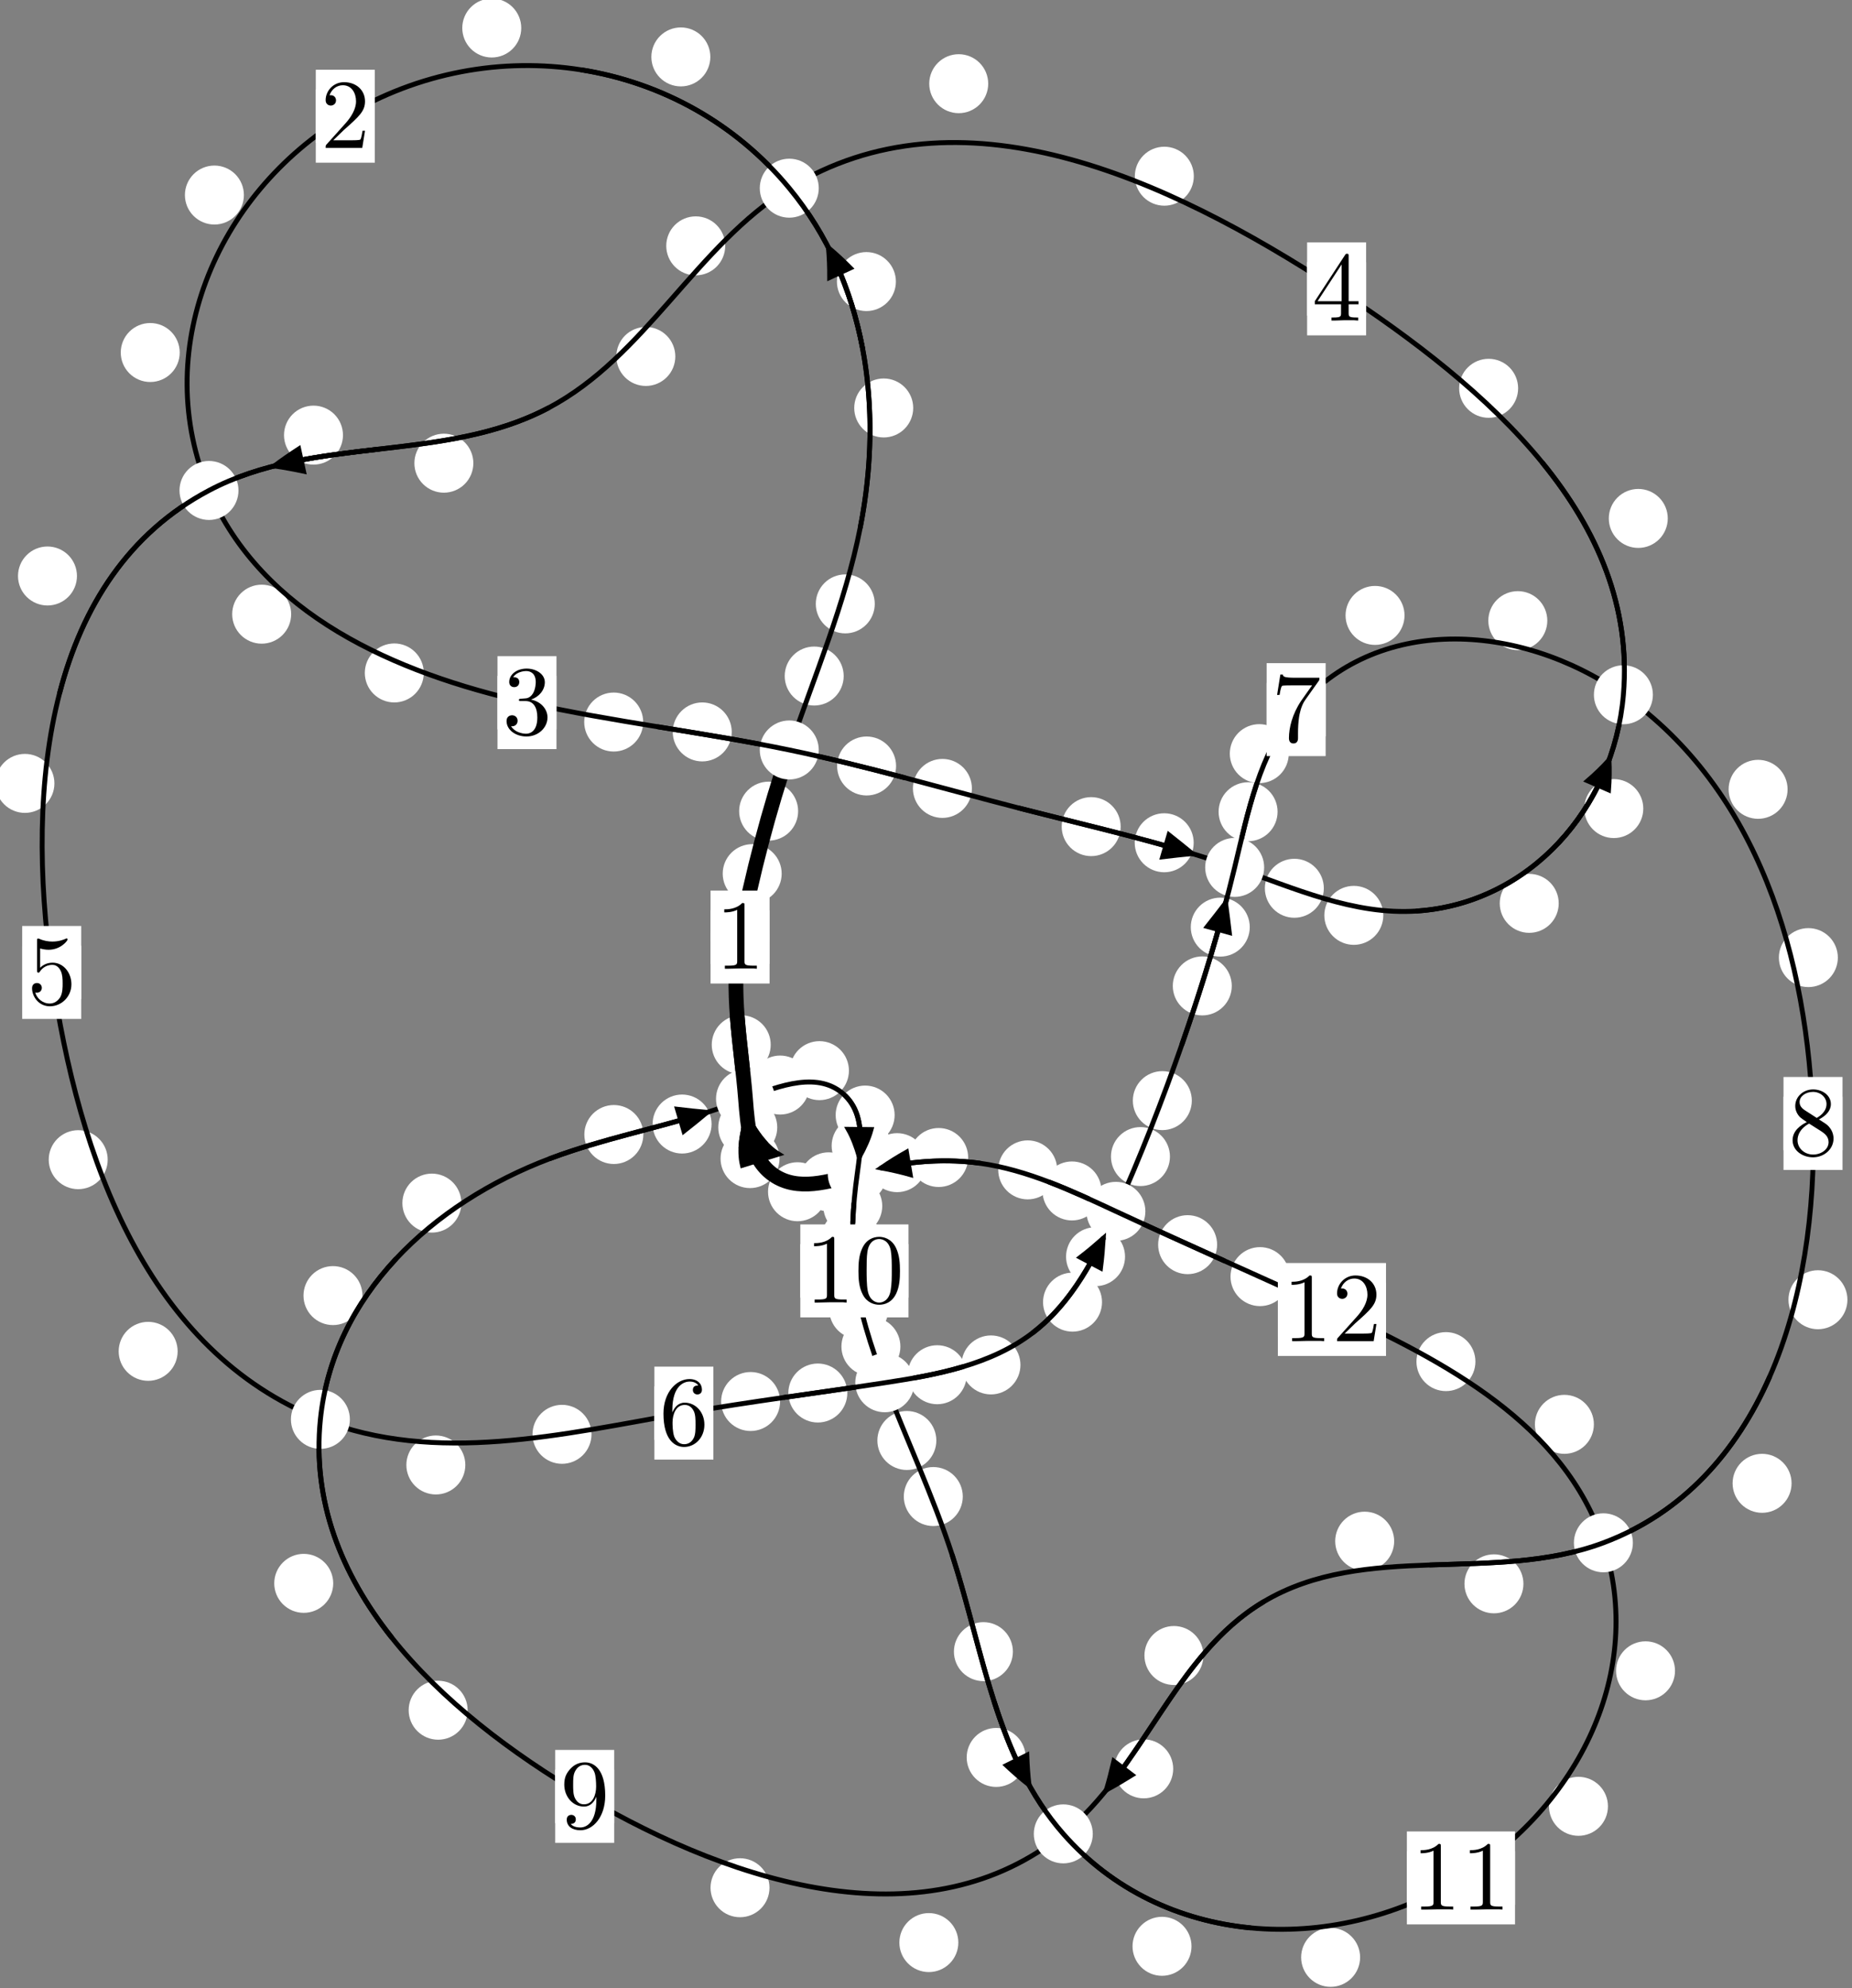 <?xml version="1.0"?>
<!-- Created by MetaPost 1.999 on 2021.07.06:0006 -->
<svg version="1.1" xmlns="http://www.w3.org/2000/svg" xmlns:xlink="http://www.w3.org/1999/xlink" width="187.719" height="201.493" viewBox="0 0 187.719 201.493">
<rect x="0" y="0" width="187.719" height="201.493" fill="#808080" stroke="none"/>
<!-- Original BoundingBox: -80.462585 -125.342590 107.256439 76.150497 -->
  <defs>
    <g transform="scale(0.01,0.01)" id="GLYPHcmr10_48">
      <path style="fill-rule: evenodd;" d="M460 -320C460 -400,455 -480,420 -554C374 -650,292 -666,250 -666C190 -666,117 -640,76 -547C44 -478,39 -400,39 -320C39 -245,43 -155,84 -79C127 2,200 22,249 22C303 22,379 1,423 -94C455 -163,460 -241,460 -320M249 -0C210 -0,151 -25,133 -121C122 -181,122 -273,122 -332C122 -396,122 -462,130 -516C149 -635,224 -644,249 -644C282 -644,348 -626,367 -527C377 -471,377 -395,377 -332C377 -257,377 -189,366 -125C351 -30,294 -0,249 -0"></path>
    </g>
    <g transform="scale(0.01,0.01)" id="GLYPHcmr10_49">
      <path style="fill-rule: evenodd;" d="M294 -640C294 -664,294 -666,271 -666C209 -602,121 -602,89 -602L89 -571C109 -571,168 -571,220 -597L220 -79C220 -43,217 -31,127 -31L95 -31L95 -0L257 -0L130 -3L217 -3L257 -3L297 -3L384 -3L419 -0L419 -31L387 -31C297 -31,294 -42,294 -79"></path>
    </g>
    <g transform="scale(0.01,0.01)" id="GLYPHcmr10_50">
      <path style="fill-rule: evenodd;" d="M127 -77L233 -180C389 -318,449 -372,449 -472C449 -586,359 -666,237 -666C124 -666,50 -574,50 -485C50 -429,100 -429,103 -429C120 -429,155 -441,155 -482C155 -508,137 -534,102 -534C94 -534,92 -534,89 -533C112 -598,166 -635,224 -635C315 -635,358 -554,358 -472C358 -392,308 -313,253 -251L61 -37C50 -26,50 -24,50 -0L421 -0L449 -174L424 -174C419 -144,412 -100,402 -85C395 -77,329 -77,307 -77"></path>
    </g>
    <g transform="scale(0.01,0.01)" id="GLYPHcmr10_51">
      <path style="fill-rule: evenodd;" d="M290 -352C372 -379,430 -449,430 -528C430 -610,342 -666,246 -666C145 -666,69 -606,69 -530C69 -497,91 -478,120 -478C151 -478,171 -500,171 -529C171 -579,124 -579,109 -579C140 -628,206 -641,242 -641C283 -641,338 -619,338 -529C338 -517,336 -459,310 -415C280 -367,246 -364,221 -363C213 -362,189 -360,182 -360C174 -359,167 -358,167 -348C167 -337,174 -337,191 -337L235 -337C317 -337,354 -269,354 -171C354 -35,285 -6,241 -6C198 -6,123 -23,88 -82C123 -77,154 -99,154 -137C154 -173,127 -193,98 -193C74 -193,42 -179,42 -135C42 -44,135 22,244 22C366 22,457 -69,457 -171C457 -253,394 -331,290 -352"></path>
    </g>
    <g transform="scale(0.01,0.01)" id="GLYPHcmr10_52">
      <path style="fill-rule: evenodd;" d="M294 -165L294 -78C294 -42,292 -31,218 -31L197 -31L197 -0L332 -0L238 -3L290 -3L332 -3L374 -3L427 -3L468 -0L468 -31L447 -31C373 -31,371 -42,371 -78L371 -165L471 -165L471 -196L371 -196L371 -651C371 -671,371 -677,355 -677C346 -677,343 -677,335 -665L28 -196L28 -165M300 -196L56 -196L300 -569"></path>
    </g>
    <g transform="scale(0.01,0.01)" id="GLYPHcmr10_53">
      <path style="fill-rule: evenodd;" d="M449 -201C449 -320,367 -420,259 -420C211 -420,168 -404,132 -369L132 -564C152 -558,185 -551,217 -551C340 -551,410 -642,410 -655C410 -661,407 -666,400 -666C399 -666,397 -666,392 -663C372 -654,323 -634,256 -634C216 -634,170 -641,123 -662C115 -665,113 -665,111 -665C101 -665,101 -657,101 -641L101 -345C101 -327,101 -319,115 -319C122 -319,124 -322,128 -328C139 -344,176 -398,257 -398C309 -398,334 -352,342 -334C358 -297,360 -258,360 -208C360 -173,360 -113,336 -71C312 -32,275 -6,229 -6C156 -6,99 -59,82 -118C85 -117,88 -116,99 -116C132 -116,149 -141,149 -165C149 -189,132 -214,99 -214C85 -214,50 -207,50 -161C50 -75,119 22,231 22C347 22,449 -74,449 -201"></path>
    </g>
    <g transform="scale(0.01,0.01)" id="GLYPHcmr10_54">
      <path style="fill-rule: evenodd;" d="M132 -328L132 -352C132 -605,256 -641,307 -641C331 -641,373 -635,395 -601C380 -601,340 -601,340 -556C340 -525,364 -510,386 -510C402 -510,432 -519,432 -558C432 -618,388 -666,305 -666C177 -666,42 -537,42 -316C42 -49,158 22,251 22C362 22,457 -72,457 -204C457 -331,368 -427,257 -427C189 -427,152 -376,132 -328M251 -6C188 -6,158 -66,152 -81C134 -128,134 -208,134 -226C134 -304,166 -404,256 -404C272 -404,318 -404,349 -342C367 -305,367 -254,367 -205C367 -157,367 -107,350 -71C320 -11,274 -6,251 -6"></path>
    </g>
    <g transform="scale(0.01,0.01)" id="GLYPHcmr10_55">
      <path style="fill-rule: evenodd;" d="M476 -609C485 -621,485 -623,485 -644L242 -644C120 -644,118 -657,114 -676L89 -676L56 -470L81 -470C84 -486,93 -549,106 -561C113 -567,191 -567,204 -567L411 -567C400 -551,321 -442,299 -409C209 -274,176 -135,176 -33C176 -23,176 22,222 22C268 22,268 -23,268 -33L268 -84C268 -139,271 -194,279 -248C283 -271,297 -357,341 -419"></path>
    </g>
    <g transform="scale(0.01,0.01)" id="GLYPHcmr10_56">
      <path style="fill-rule: evenodd;" d="M163 -457C117 -487,113 -521,113 -538C113 -599,178 -641,249 -641C322 -641,386 -589,386 -517C386 -460,347 -412,287 -377M309 -362C381 -399,430 -451,430 -517C430 -609,341 -666,250 -666C150 -666,69 -592,69 -499C69 -481,71 -436,113 -389C124 -377,161 -352,186 -335C128 -306,42 -250,42 -151C42 -45,144 22,249 22C362 22,457 -61,457 -168C457 -204,446 -249,408 -291C389 -312,373 -322,309 -362M209 -320L332 -242C360 -223,407 -193,407 -132C407 -58,332 -6,250 -6C164 -6,92 -68,92 -151C92 -209,124 -273,209 -320"></path>
    </g>
    <g transform="scale(0.01,0.01)" id="GLYPHcmr10_57">
      <path style="fill-rule: evenodd;" d="M367 -318L367 -286C367 -52,263 -6,205 -6C188 -6,134 -8,107 -42C151 -42,159 -71,159 -88C159 -119,135 -134,113 -134C97 -134,67 -125,67 -86C67 -19,121 22,206 22C335 22,457 -114,457 -329C457 -598,342 -666,253 -666C198 -666,149 -648,106 -603C65 -558,42 -516,42 -441C42 -316,130 -218,242 -218C303 -218,344 -260,367 -318M243 -241C227 -241,181 -241,150 -304C132 -341,132 -391,132 -440C132 -494,132 -541,153 -578C180 -628,218 -641,253 -641C299 -641,332 -607,349 -562C361 -530,365 -467,365 -421C365 -338,331 -241,243 -241"></path>
    </g>
  </defs>
  <path d="M79.231 88.534C79.231 87.741,78.916 86.981,78.356 86.42C77.795 85.86,77.035 85.545,76.243 85.545C75.45 85.545,74.69 85.86,74.129 86.42C73.569 86.981,73.254 87.741,73.254 88.534C73.254 89.326,73.569 90.087,74.129 90.647C74.69 91.207,75.45 91.522,76.243 91.522C77.035 91.522,77.795 91.207,78.356 90.647C78.916 90.087,79.231 89.326,79.231 88.534Z" style="fill: rgb(100%,100%,100%);stroke: none;"></path>
  <path d="M78.001 94.959C78.001 94.167,77.686 93.407,77.126 92.846C76.565 92.286,75.805 91.971,75.012 91.971C74.22 91.971,73.46 92.286,72.899 92.846C72.339 93.407,72.024 94.167,72.024 94.959C72.024 95.752,72.339 96.512,72.899 97.073C73.46 97.633,74.22 97.948,75.012 97.948C75.805 97.948,76.565 97.633,77.126 97.073C77.686 96.512,78.001 95.752,78.001 94.959Z" style="fill: rgb(100%,100%,100%);stroke: none;"></path>
  <path d="M85.516 68.508C85.516 67.716,85.201 66.956,84.64 66.395C84.08 65.835,83.32 65.52,82.527 65.52C81.734 65.52,80.974 65.835,80.414 66.395C79.853 66.956,79.538 67.716,79.538 68.508C79.538 69.301,79.853 70.061,80.414 70.622C80.974 71.182,81.734 71.497,82.527 71.497C83.32 71.497,84.08 71.182,84.64 70.622C85.201 70.061,85.516 69.301,85.516 68.508Z" style="fill: rgb(100%,100%,100%);stroke: none;"></path>
  <path d="M80.898 82.199C80.898 81.407,80.583 80.646,80.022 80.086C79.462 79.525,78.702 79.211,77.909 79.211C77.116 79.211,76.356 79.525,75.796 80.086C75.235 80.646,74.92 81.407,74.92 82.199C74.92 82.992,75.235 83.752,75.796 84.313C76.356 84.873,77.116 85.188,77.909 85.188C78.702 85.188,79.462 84.873,80.022 84.313C80.583 83.752,80.898 82.992,80.898 82.199Z" style="fill: rgb(100%,100%,100%);stroke: none;"></path>
  <path d="M92.563 41.342C92.563 40.55,92.248 39.79,91.687 39.229C91.127 38.669,90.367 38.354,89.574 38.354C88.781 38.354,88.021 38.669,87.461 39.229C86.9 39.79,86.585 40.55,86.585 41.342C86.585 42.135,86.9 42.895,87.461 43.456C88.021 44.016,88.781 44.331,89.574 44.331C90.367 44.331,91.127 44.016,91.687 43.456C92.248 42.895,92.563 42.135,92.563 41.342Z" style="fill: rgb(100%,100%,100%);stroke: none;"></path>
  <path d="M88.666 61.197C88.666 60.405,88.351 59.645,87.791 59.084C87.23 58.524,86.47 58.209,85.677 58.209C84.885 58.209,84.124 58.524,83.564 59.084C83.003 59.645,82.689 60.405,82.689 61.197C82.689 61.99,83.003 62.75,83.564 63.311C84.124 63.871,84.885 64.186,85.677 64.186C86.47 64.186,87.23 63.871,87.791 63.311C88.351 62.75,88.666 61.99,88.666 61.197Z" style="fill: rgb(100%,100%,100%);stroke: none;"></path>
  <path d="M72 5.768C72 4.975,71.685 4.215,71.124 3.654C70.564 3.094,69.804 2.779,69.011 2.779C68.218 2.779,67.458 3.094,66.898 3.654C66.337 4.215,66.022 4.975,66.022 5.768C66.022 6.56,66.337 7.321,66.898 7.881C67.458 8.441,68.218 8.756,69.011 8.756C69.804 8.756,70.564 8.441,71.124 7.881C71.685 7.321,72 6.56,72 5.768Z" style="fill: rgb(100%,100%,100%);stroke: none;"></path>
  <path d="M90.808 28.535C90.808 27.742,90.493 26.982,89.933 26.422C89.372 25.861,88.612 25.546,87.819 25.546C87.027 25.546,86.266 25.861,85.706 26.422C85.145 26.982,84.83 27.742,84.83 28.535C84.83 29.328,85.145 30.088,85.706 30.648C86.266 31.209,87.027 31.524,87.819 31.524C88.612 31.524,89.372 31.209,89.933 30.648C90.493 30.088,90.808 29.328,90.808 28.535Z" style="fill: rgb(100%,100%,100%);stroke: none;"></path>
  <path d="M24.721 19.766C24.721 18.973,24.406 18.213,23.845 17.652C23.285 17.092,22.525 16.777,21.732 16.777C20.939 16.777,20.179 17.092,19.619 17.652C19.058 18.213,18.743 18.973,18.743 19.766C18.743 20.558,19.058 21.318,19.619 21.879C20.179 22.439,20.939 22.754,21.732 22.754C22.525 22.754,23.285 22.439,23.845 21.879C24.406 21.318,24.721 20.558,24.721 19.766Z" style="fill: rgb(100%,100%,100%);stroke: none;"></path>
  <path d="M52.834 2.838C52.834 2.046,52.519 1.285,51.958 0.725C51.398 0.164,50.638 -0.15,49.845 -0.15C49.052 -0.15,48.292 0.164,47.732 0.725C47.171 1.285,46.856 2.046,46.856 2.838C46.856 3.631,47.171 4.391,47.732 4.952C48.292 5.512,49.052 5.827,49.845 5.827C50.638 5.827,51.398 5.512,51.958 4.952C52.519 4.391,52.834 3.631,52.834 2.838Z" style="fill: rgb(100%,100%,100%);stroke: none;"></path>
  <path d="M29.512 62.24C29.512 61.447,29.197 60.687,28.636 60.127C28.076 59.566,27.316 59.251,26.523 59.251C25.73 59.251,24.97 59.566,24.41 60.127C23.849 60.687,23.534 61.447,23.534 62.24C23.534 63.033,23.849 63.793,24.41 64.353C24.97 64.914,25.73 65.229,26.523 65.229C27.316 65.229,28.076 64.914,28.636 64.353C29.197 63.793,29.512 63.033,29.512 62.24Z" style="fill: rgb(100%,100%,100%);stroke: none;"></path>
  <path d="M18.217 35.724C18.217 34.931,17.902 34.171,17.342 33.61C16.782 33.05,16.021 32.735,15.229 32.735C14.436 32.735,13.676 33.05,13.115 33.61C12.555 34.171,12.24 34.931,12.24 35.724C12.24 36.516,12.555 37.277,13.115 37.837C13.676 38.398,14.436 38.712,15.229 38.712C16.021 38.712,16.782 38.398,17.342 37.837C17.902 37.277,18.217 36.516,18.217 35.724Z" style="fill: rgb(100%,100%,100%);stroke: none;"></path>
  <path d="M65.194 73.171C65.194 72.378,64.879 71.618,64.318 71.057C63.758 70.497,62.998 70.182,62.205 70.182C61.412 70.182,60.652 70.497,60.092 71.057C59.531 71.618,59.216 72.378,59.216 73.171C59.216 73.963,59.531 74.724,60.092 75.284C60.652 75.845,61.412 76.16,62.205 76.16C62.998 76.16,63.758 75.845,64.318 75.284C64.879 74.724,65.194 73.963,65.194 73.171Z" style="fill: rgb(100%,100%,100%);stroke: none;"></path>
  <path d="M42.954 68.195C42.954 67.403,42.639 66.642,42.079 66.082C41.518 65.521,40.758 65.206,39.965 65.206C39.173 65.206,38.413 65.521,37.852 66.082C37.292 66.642,36.977 67.403,36.977 68.195C36.977 68.988,37.292 69.748,37.852 70.309C38.413 70.869,39.173 71.184,39.965 71.184C40.758 71.184,41.518 70.869,42.079 70.309C42.639 69.748,42.954 68.988,42.954 68.195Z" style="fill: rgb(100%,100%,100%);stroke: none;"></path>
  <path d="M90.827 77.625C90.827 76.832,90.512 76.072,89.952 75.511C89.391 74.951,88.631 74.636,87.839 74.636C87.046 74.636,86.286 74.951,85.725 75.511C85.165 76.072,84.85 76.832,84.85 77.625C84.85 78.417,85.165 79.178,85.725 79.738C86.286 80.298,87.046 80.613,87.839 80.613C88.631 80.613,89.391 80.298,89.952 79.738C90.512 79.178,90.827 78.417,90.827 77.625Z" style="fill: rgb(100%,100%,100%);stroke: none;"></path>
  <path d="M74.169 74.172C74.169 73.379,73.854 72.619,73.293 72.059C72.733 71.498,71.973 71.183,71.18 71.183C70.387 71.183,69.627 71.498,69.067 72.059C68.506 72.619,68.191 73.379,68.191 74.172C68.191 74.965,68.506 75.725,69.067 76.285C69.627 76.846,70.387 77.161,71.18 77.161C71.973 77.161,72.733 76.846,73.293 76.285C73.854 75.725,74.169 74.965,74.169 74.172Z" style="fill: rgb(100%,100%,100%);stroke: none;"></path>
  <path d="M113.591 83.768C113.591 82.976,113.276 82.216,112.716 81.655C112.155 81.095,111.395 80.78,110.602 80.78C109.81 80.78,109.049 81.095,108.489 81.655C107.928 82.216,107.614 82.976,107.614 83.768C107.614 84.561,107.928 85.321,108.489 85.882C109.049 86.442,109.81 86.757,110.602 86.757C111.395 86.757,112.155 86.442,112.716 85.882C113.276 85.321,113.591 84.561,113.591 83.768Z" style="fill: rgb(100%,100%,100%);stroke: none;"></path>
  <path d="M98.512 79.896C98.512 79.103,98.197 78.343,97.636 77.782C97.076 77.222,96.316 76.907,95.523 76.907C94.73 76.907,93.97 77.222,93.41 77.782C92.849 78.343,92.534 79.103,92.534 79.896C92.534 80.688,92.849 81.449,93.41 82.009C93.97 82.57,94.73 82.885,95.523 82.885C96.316 82.885,97.076 82.57,97.636 82.009C98.197 81.449,98.512 80.688,98.512 79.896Z" style="fill: rgb(100%,100%,100%);stroke: none;"></path>
  <path d="M134.184 90.015C134.184 89.223,133.869 88.462,133.309 87.902C132.748 87.342,131.988 87.027,131.196 87.027C130.403 87.027,129.643 87.342,129.082 87.902C128.522 88.462,128.207 89.223,128.207 90.015C128.207 90.808,128.522 91.568,129.082 92.129C129.643 92.689,130.403 93.004,131.196 93.004C131.988 93.004,132.748 92.689,133.309 92.129C133.869 91.568,134.184 90.808,134.184 90.015Z" style="fill: rgb(100%,100%,100%);stroke: none;"></path>
  <path d="M120.992 85.404C120.992 84.611,120.677 83.851,120.117 83.291C119.557 82.73,118.796 82.415,118.004 82.415C117.211 82.415,116.451 82.73,115.89 83.291C115.33 83.851,115.015 84.611,115.015 85.404C115.015 86.197,115.33 86.957,115.89 87.517C116.451 88.078,117.211 88.393,118.004 88.393C118.796 88.393,119.557 88.078,120.117 87.517C120.677 86.957,120.992 86.197,120.992 85.404Z" style="fill: rgb(100%,100%,100%);stroke: none;"></path>
  <path d="M157.992 91.544C157.992 90.751,157.677 89.991,157.116 89.43C156.556 88.87,155.796 88.555,155.003 88.555C154.21 88.555,153.45 88.87,152.89 89.43C152.329 89.991,152.014 90.751,152.014 91.544C152.014 92.336,152.329 93.096,152.89 93.657C153.45 94.217,154.21 94.532,155.003 94.532C155.796 94.532,156.556 94.217,157.116 93.657C157.677 93.096,157.992 92.336,157.992 91.544Z" style="fill: rgb(100%,100%,100%);stroke: none;"></path>
  <path d="M140.212 92.76C140.212 91.968,139.897 91.208,139.337 90.647C138.776 90.087,138.016 89.772,137.224 89.772C136.431 89.772,135.671 90.087,135.11 90.647C134.55 91.208,134.235 91.968,134.235 92.76C134.235 93.553,134.55 94.313,135.11 94.874C135.671 95.434,136.431 95.749,137.224 95.749C138.016 95.749,138.776 95.434,139.337 94.874C139.897 94.313,140.212 93.553,140.212 92.76Z" style="fill: rgb(100%,100%,100%);stroke: none;"></path>
  <path d="M169.045 52.537C169.045 51.744,168.73 50.984,168.17 50.424C167.609 49.863,166.849 49.548,166.056 49.548C165.264 49.548,164.503 49.863,163.943 50.424C163.383 50.984,163.068 51.744,163.068 52.537C163.068 53.33,163.383 54.09,163.943 54.65C164.503 55.211,165.264 55.526,166.056 55.526C166.849 55.526,167.609 55.211,168.17 54.65C168.73 54.09,169.045 53.33,169.045 52.537Z" style="fill: rgb(100%,100%,100%);stroke: none;"></path>
  <path d="M166.564 81.939C166.564 81.147,166.249 80.387,165.688 79.826C165.128 79.266,164.367 78.951,163.575 78.951C162.782 78.951,162.022 79.266,161.461 79.826C160.901 80.387,160.586 81.147,160.586 81.939C160.586 82.732,160.901 83.492,161.461 84.053C162.022 84.613,162.782 84.928,163.575 84.928C164.367 84.928,165.128 84.613,165.688 84.053C166.249 83.492,166.564 82.732,166.564 81.939Z" style="fill: rgb(100%,100%,100%);stroke: none;"></path>
  <path d="M121.005 17.856C121.005 17.064,120.69 16.304,120.129 15.743C119.569 15.183,118.809 14.868,118.016 14.868C117.223 14.868,116.463 15.183,115.903 15.743C115.342 16.304,115.027 17.064,115.027 17.856C115.027 18.649,115.342 19.409,115.903 19.97C116.463 20.53,117.223 20.845,118.016 20.845C118.809 20.845,119.569 20.53,120.129 19.97C120.69 19.409,121.005 18.649,121.005 17.856Z" style="fill: rgb(100%,100%,100%);stroke: none;"></path>
  <path d="M153.877 39.35C153.877 38.557,153.562 37.797,153.002 37.236C152.441 36.676,151.681 36.361,150.888 36.361C150.096 36.361,149.336 36.676,148.775 37.236C148.215 37.797,147.9 38.557,147.9 39.35C147.9 40.143,148.215 40.903,148.775 41.463C149.336 42.024,150.096 42.339,150.888 42.339C151.681 42.339,152.441 42.024,153.002 41.463C153.562 40.903,153.877 40.143,153.877 39.35Z" style="fill: rgb(100%,100%,100%);stroke: none;"></path>
  <path d="M73.508 24.914C73.508 24.122,73.194 23.361,72.633 22.801C72.073 22.24,71.312 21.926,70.52 21.926C69.727 21.926,68.967 22.24,68.406 22.801C67.846 23.361,67.531 24.122,67.531 24.914C67.531 25.707,67.846 26.467,68.406 27.028C68.967 27.588,69.727 27.903,70.52 27.903C71.312 27.903,72.073 27.588,72.633 27.028C73.194 26.467,73.508 25.707,73.508 24.914Z" style="fill: rgb(100%,100%,100%);stroke: none;"></path>
  <path d="M100.165 8.481C100.165 7.689,99.85 6.928,99.289 6.368C98.729 5.807,97.969 5.493,97.176 5.493C96.383 5.493,95.623 5.807,95.063 6.368C94.502 6.928,94.187 7.689,94.187 8.481C94.187 9.274,94.502 10.034,95.063 10.595C95.623 11.155,96.383 11.47,97.176 11.47C97.969 11.47,98.729 11.155,99.289 10.595C99.85 10.034,100.165 9.274,100.165 8.481Z" style="fill: rgb(100%,100%,100%);stroke: none;"></path>
  <path d="M47.979 46.939C47.979 46.147,47.664 45.386,47.104 44.826C46.543 44.265,45.783 43.95,44.99 43.95C44.198 43.95,43.437 44.265,42.877 44.826C42.316 45.386,42.002 46.147,42.002 46.939C42.002 47.732,42.316 48.492,42.877 49.053C43.437 49.613,44.198 49.928,44.99 49.928C45.783 49.928,46.543 49.613,47.104 49.053C47.664 48.492,47.979 47.732,47.979 46.939Z" style="fill: rgb(100%,100%,100%);stroke: none;"></path>
  <path d="M68.451 36.123C68.451 35.331,68.136 34.571,67.576 34.01C67.015 33.45,66.255 33.135,65.462 33.135C64.67 33.135,63.91 33.45,63.349 34.01C62.789 34.571,62.474 35.331,62.474 36.123C62.474 36.916,62.789 37.676,63.349 38.237C63.91 38.797,64.67 39.112,65.462 39.112C66.255 39.112,67.015 38.797,67.576 38.237C68.136 37.676,68.451 36.916,68.451 36.123Z" style="fill: rgb(100%,100%,100%);stroke: none;"></path>
  <path d="M7.801 58.37C7.801 57.577,7.486 56.817,6.926 56.257C6.366 55.696,5.605 55.381,4.813 55.381C4.02 55.381,3.26 55.696,2.699 56.257C2.139 56.817,1.824 57.577,1.824 58.37C1.824 59.163,2.139 59.923,2.699 60.483C3.26 61.044,4.02 61.359,4.813 61.359C5.605 61.359,6.366 61.044,6.926 60.483C7.486 59.923,7.801 59.163,7.801 58.37Z" style="fill: rgb(100%,100%,100%);stroke: none;"></path>
  <path d="M34.764 44.095C34.764 43.302,34.45 42.542,33.889 41.981C33.329 41.421,32.568 41.106,31.776 41.106C30.983 41.106,30.223 41.421,29.662 41.981C29.102 42.542,28.787 43.302,28.787 44.095C28.787 44.887,29.102 45.647,29.662 46.208C30.223 46.768,30.983 47.083,31.776 47.083C32.568 47.083,33.329 46.768,33.889 46.208C34.45 45.647,34.764 44.887,34.764 44.095Z" style="fill: rgb(100%,100%,100%);stroke: none;"></path>
  <path d="M10.916 117.52C10.916 116.727,10.601 115.967,10.041 115.407C9.48 114.846,8.72 114.531,7.927 114.531C7.135 114.531,6.374 114.846,5.814 115.407C5.254 115.967,4.939 116.727,4.939 117.52C4.939 118.313,5.254 119.073,5.814 119.633C6.374 120.194,7.135 120.509,7.927 120.509C8.72 120.509,9.48 120.194,10.041 119.633C10.601 119.073,10.916 118.313,10.916 117.52Z" style="fill: rgb(100%,100%,100%);stroke: none;"></path>
  <path d="M5.515 79.388C5.515 78.595,5.2 77.835,4.639 77.275C4.079 76.714,3.319 76.399,2.526 76.399C1.733 76.399,0.973 76.714,0.413 77.275C-0.148 77.835,-0.463 78.595,-0.463 79.388C-0.463 80.181,-0.148 80.941,0.413 81.501C0.973 82.062,1.733 82.377,2.526 82.377C3.319 82.377,4.079 82.062,4.639 81.501C5.2 80.941,5.515 80.181,5.515 79.388Z" style="fill: rgb(100%,100%,100%);stroke: none;"></path>
  <path d="M47.166 148.457C47.166 147.665,46.851 146.905,46.291 146.344C45.73 145.784,44.97 145.469,44.177 145.469C43.385 145.469,42.624 145.784,42.064 146.344C41.504 146.905,41.189 147.665,41.189 148.457C41.189 149.25,41.504 150.01,42.064 150.571C42.624 151.131,43.385 151.446,44.177 151.446C44.97 151.446,45.73 151.131,46.291 150.571C46.851 150.01,47.166 149.25,47.166 148.457Z" style="fill: rgb(100%,100%,100%);stroke: none;"></path>
  <path d="M18.006 136.942C18.006 136.149,17.691 135.389,17.131 134.828C16.57 134.268,15.81 133.953,15.017 133.953C14.225 133.953,13.465 134.268,12.904 134.828C12.344 135.389,12.029 136.149,12.029 136.942C12.029 137.734,12.344 138.494,12.904 139.055C13.465 139.615,14.225 139.93,15.017 139.93C15.81 139.93,16.57 139.615,17.131 139.055C17.691 138.494,18.006 137.734,18.006 136.942Z" style="fill: rgb(100%,100%,100%);stroke: none;"></path>
  <path d="M79.071 142.027C79.071 141.234,78.756 140.474,78.196 139.913C77.635 139.353,76.875 139.038,76.082 139.038C75.29 139.038,74.529 139.353,73.969 139.913C73.408 140.474,73.093 141.234,73.093 142.027C73.093 142.819,73.408 143.579,73.969 144.14C74.529 144.7,75.29 145.015,76.082 145.015C76.875 145.015,77.635 144.7,78.196 144.14C78.756 143.579,79.071 142.819,79.071 142.027Z" style="fill: rgb(100%,100%,100%);stroke: none;"></path>
  <path d="M59.954 145.352C59.954 144.559,59.639 143.799,59.078 143.238C58.518 142.678,57.758 142.363,56.965 142.363C56.172 142.363,55.412 142.678,54.852 143.238C54.291 143.799,53.976 144.559,53.976 145.352C53.976 146.144,54.291 146.904,54.852 147.465C55.412 148.025,56.172 148.34,56.965 148.34C57.758 148.34,58.518 148.025,59.078 147.465C59.639 146.904,59.954 146.144,59.954 145.352Z" style="fill: rgb(100%,100%,100%);stroke: none;"></path>
  <path d="M97.986 139.313C97.986 138.52,97.671 137.76,97.11 137.199C96.55 136.639,95.79 136.324,94.997 136.324C94.204 136.324,93.444 136.639,92.884 137.199C92.323 137.76,92.008 138.52,92.008 139.313C92.008 140.105,92.323 140.865,92.884 141.426C93.444 141.986,94.204 142.301,94.997 142.301C95.79 142.301,96.55 141.986,97.11 141.426C97.671 140.865,97.986 140.105,97.986 139.313Z" style="fill: rgb(100%,100%,100%);stroke: none;"></path>
  <path d="M85.884 141.166C85.884 140.373,85.569 139.613,85.008 139.052C84.448 138.492,83.688 138.177,82.895 138.177C82.102 138.177,81.342 138.492,80.782 139.052C80.221 139.613,79.906 140.373,79.906 141.166C79.906 141.958,80.221 142.719,80.782 143.279C81.342 143.84,82.102 144.155,82.895 144.155C83.688 144.155,84.448 143.84,85.008 143.279C85.569 142.719,85.884 141.958,85.884 141.166Z" style="fill: rgb(100%,100%,100%);stroke: none;"></path>
  <path d="M111.701 131.957C111.701 131.164,111.386 130.404,110.826 129.844C110.265 129.283,109.505 128.968,108.712 128.968C107.92 128.968,107.16 129.283,106.599 129.844C106.039 130.404,105.724 131.164,105.724 131.957C105.724 132.75,106.039 133.51,106.599 134.07C107.16 134.631,107.92 134.946,108.712 134.946C109.505 134.946,110.265 134.631,110.826 134.07C111.386 133.51,111.701 132.75,111.701 131.957Z" style="fill: rgb(100%,100%,100%);stroke: none;"></path>
  <path d="M103.433 138.32C103.433 137.527,103.118 136.767,102.557 136.206C101.997 135.646,101.237 135.331,100.444 135.331C99.651 135.331,98.891 135.646,98.331 136.206C97.77 136.767,97.455 137.527,97.455 138.32C97.455 139.112,97.77 139.872,98.331 140.433C98.891 140.993,99.651 141.308,100.444 141.308C101.237 141.308,101.997 140.993,102.557 140.433C103.118 139.872,103.433 139.112,103.433 138.32Z" style="fill: rgb(100%,100%,100%);stroke: none;"></path>
  <path d="M118.586 117.205C118.586 116.412,118.271 115.652,117.71 115.091C117.15 114.531,116.39 114.216,115.597 114.216C114.804 114.216,114.044 114.531,113.484 115.091C112.923 115.652,112.608 116.412,112.608 117.205C112.608 117.997,112.923 118.757,113.484 119.318C114.044 119.878,114.804 120.193,115.597 120.193C116.39 120.193,117.15 119.878,117.71 119.318C118.271 118.757,118.586 117.997,118.586 117.205Z" style="fill: rgb(100%,100%,100%);stroke: none;"></path>
  <path d="M114.034 127.348C114.034 126.556,113.719 125.795,113.158 125.235C112.598 124.675,111.838 124.36,111.045 124.36C110.252 124.36,109.492 124.675,108.932 125.235C108.371 125.795,108.056 126.556,108.056 127.348C108.056 128.141,108.371 128.901,108.932 129.462C109.492 130.022,110.252 130.337,111.045 130.337C111.838 130.337,112.598 130.022,113.158 129.462C113.719 128.901,114.034 128.141,114.034 127.348Z" style="fill: rgb(100%,100%,100%);stroke: none;"></path>
  <path d="M124.853 99.911C124.853 99.118,124.538 98.358,123.977 97.798C123.417 97.237,122.657 96.922,121.864 96.922C121.071 96.922,120.311 97.237,119.751 97.798C119.19 98.358,118.875 99.118,118.875 99.911C118.875 100.704,119.19 101.464,119.751 102.024C120.311 102.585,121.071 102.9,121.864 102.9C122.657 102.9,123.417 102.585,123.977 102.024C124.538 101.464,124.853 100.704,124.853 99.911Z" style="fill: rgb(100%,100%,100%);stroke: none;"></path>
  <path d="M120.803 111.536C120.803 110.743,120.488 109.983,119.927 109.422C119.367 108.862,118.606 108.547,117.814 108.547C117.021 108.547,116.261 108.862,115.7 109.422C115.14 109.983,114.825 110.743,114.825 111.536C114.825 112.328,115.14 113.089,115.7 113.649C116.261 114.209,117.021 114.524,117.814 114.524C118.606 114.524,119.367 114.209,119.927 113.649C120.488 113.089,120.803 112.328,120.803 111.536Z" style="fill: rgb(100%,100%,100%);stroke: none;"></path>
  <path d="M129.495 82.262C129.495 81.469,129.18 80.709,128.619 80.148C128.059 79.588,127.298 79.273,126.506 79.273C125.713 79.273,124.953 79.588,124.392 80.148C123.832 80.709,123.517 81.469,123.517 82.262C123.517 83.054,123.832 83.814,124.392 84.375C124.953 84.935,125.713 85.25,126.506 85.25C127.298 85.25,128.059 84.935,128.619 84.375C129.18 83.814,129.495 83.054,129.495 82.262Z" style="fill: rgb(100%,100%,100%);stroke: none;"></path>
  <path d="M126.676 93.954C126.676 93.161,126.361 92.401,125.8 91.84C125.24 91.28,124.48 90.965,123.687 90.965C122.894 90.965,122.134 91.28,121.574 91.84C121.013 92.401,120.698 93.161,120.698 93.954C120.698 94.746,121.013 95.507,121.574 96.067C122.134 96.627,122.894 96.942,123.687 96.942C124.48 96.942,125.24 96.627,125.8 96.067C126.361 95.507,126.676 94.746,126.676 93.954Z" style="fill: rgb(100%,100%,100%);stroke: none;"></path>
  <path d="M142.363 62.365C142.363 61.573,142.048 60.813,141.488 60.252C140.927 59.692,140.167 59.377,139.374 59.377C138.582 59.377,137.822 59.692,137.261 60.252C136.701 60.813,136.386 61.573,136.386 62.365C136.386 63.158,136.701 63.918,137.261 64.479C137.822 65.039,138.582 65.354,139.374 65.354C140.167 65.354,140.927 65.039,141.488 64.479C142.048 63.918,142.363 63.158,142.363 62.365Z" style="fill: rgb(100%,100%,100%);stroke: none;"></path>
  <path d="M130.63 76.372C130.63 75.58,130.315 74.82,129.755 74.259C129.194 73.699,128.434 73.384,127.642 73.384C126.849 73.384,126.089 73.699,125.528 74.259C124.968 74.82,124.653 75.58,124.653 76.372C124.653 77.165,124.968 77.925,125.528 78.486C126.089 79.046,126.849 79.361,127.642 79.361C128.434 79.361,129.194 79.046,129.755 78.486C130.315 77.925,130.63 77.165,130.63 76.372Z" style="fill: rgb(100%,100%,100%);stroke: none;"></path>
  <path d="M181.19 79.988C181.19 79.196,180.875 78.435,180.315 77.875C179.754 77.314,178.994 77,178.201 77C177.409 77,176.648 77.314,176.088 77.875C175.528 78.435,175.213 79.196,175.213 79.988C175.213 80.781,175.528 81.541,176.088 82.102C176.648 82.662,177.409 82.977,178.201 82.977C178.994 82.977,179.754 82.662,180.315 82.102C180.875 81.541,181.19 80.781,181.19 79.988Z" style="fill: rgb(100%,100%,100%);stroke: none;"></path>
  <path d="M156.835 62.894C156.835 62.102,156.52 61.341,155.959 60.781C155.399 60.221,154.639 59.906,153.846 59.906C153.053 59.906,152.293 60.221,151.733 60.781C151.172 61.341,150.857 62.102,150.857 62.894C150.857 63.687,151.172 64.447,151.733 65.008C152.293 65.568,153.053 65.883,153.846 65.883C154.639 65.883,155.399 65.568,155.959 65.008C156.52 64.447,156.835 63.687,156.835 62.894Z" style="fill: rgb(100%,100%,100%);stroke: none;"></path>
  <path d="M187.256 131.713C187.256 130.92,186.941 130.16,186.381 129.599C185.821 129.039,185.06 128.724,184.268 128.724C183.475 128.724,182.715 129.039,182.154 129.599C181.594 130.16,181.279 130.92,181.279 131.713C181.279 132.505,181.594 133.266,182.154 133.826C182.715 134.387,183.475 134.702,184.268 134.702C185.06 134.702,185.821 134.387,186.381 133.826C186.941 133.266,187.256 132.505,187.256 131.713Z" style="fill: rgb(100%,100%,100%);stroke: none;"></path>
  <path d="M186.285 97.041C186.285 96.249,185.97 95.489,185.41 94.928C184.849 94.368,184.089 94.053,183.296 94.053C182.504 94.053,181.743 94.368,181.183 94.928C180.622 95.489,180.308 96.249,180.308 97.041C180.308 97.834,180.622 98.594,181.183 99.155C181.743 99.715,182.504 100.03,183.296 100.03C184.089 100.03,184.849 99.715,185.41 99.155C185.97 98.594,186.285 97.834,186.285 97.041Z" style="fill: rgb(100%,100%,100%);stroke: none;"></path>
  <path d="M154.415 160.502C154.415 159.71,154.1 158.949,153.54 158.389C152.979 157.828,152.219 157.514,151.426 157.514C150.634 157.514,149.874 157.828,149.313 158.389C148.753 158.949,148.438 159.71,148.438 160.502C148.438 161.295,148.753 162.055,149.313 162.616C149.874 163.176,150.634 163.491,151.426 163.491C152.219 163.491,152.979 163.176,153.54 162.616C154.1 162.055,154.415 161.295,154.415 160.502Z" style="fill: rgb(100%,100%,100%);stroke: none;"></path>
  <path d="M181.595 150.317C181.595 149.524,181.28 148.764,180.719 148.204C180.159 147.643,179.399 147.328,178.606 147.328C177.813 147.328,177.053 147.643,176.493 148.204C175.932 148.764,175.617 149.524,175.617 150.317C175.617 151.11,175.932 151.87,176.493 152.43C177.053 152.991,177.813 153.306,178.606 153.306C179.399 153.306,180.159 152.991,180.719 152.43C181.28 151.87,181.595 151.11,181.595 150.317Z" style="fill: rgb(100%,100%,100%);stroke: none;"></path>
  <path d="M121.978 167.766C121.978 166.973,121.663 166.213,121.102 165.653C120.542 165.092,119.782 164.777,118.989 164.777C118.196 164.777,117.436 165.092,116.876 165.653C116.315 166.213,116 166.973,116 167.766C116 168.559,116.315 169.319,116.876 169.879C117.436 170.44,118.196 170.755,118.989 170.755C119.782 170.755,120.542 170.44,121.102 169.879C121.663 169.319,121.978 168.559,121.978 167.766Z" style="fill: rgb(100%,100%,100%);stroke: none;"></path>
  <path d="M141.313 156.179C141.313 155.386,140.998 154.626,140.438 154.066C139.877 153.505,139.117 153.19,138.324 153.19C137.532 153.19,136.771 153.505,136.211 154.066C135.65 154.626,135.336 155.386,135.336 156.179C135.336 156.972,135.65 157.732,136.211 158.292C136.771 158.853,137.532 159.168,138.324 159.168C139.117 159.168,139.877 158.853,140.438 158.292C140.998 157.732,141.313 156.972,141.313 156.179Z" style="fill: rgb(100%,100%,100%);stroke: none;"></path>
  <path d="M97.137 196.858C97.137 196.066,96.822 195.305,96.262 194.745C95.701 194.184,94.941 193.869,94.148 193.869C93.356 193.869,92.596 194.184,92.035 194.745C91.475 195.305,91.16 196.066,91.16 196.858C91.16 197.651,91.475 198.411,92.035 198.972C92.596 199.532,93.356 199.847,94.148 199.847C94.941 199.847,95.701 199.532,96.262 198.972C96.822 198.411,97.137 197.651,97.137 196.858Z" style="fill: rgb(100%,100%,100%);stroke: none;"></path>
  <path d="M118.916 179.251C118.916 178.459,118.601 177.699,118.041 177.138C117.48 176.578,116.72 176.263,115.928 176.263C115.135 176.263,114.375 176.578,113.814 177.138C113.254 177.699,112.939 178.459,112.939 179.251C112.939 180.044,113.254 180.804,113.814 181.365C114.375 181.925,115.135 182.24,115.928 182.24C116.72 182.24,117.48 181.925,118.041 181.365C118.601 180.804,118.916 180.044,118.916 179.251Z" style="fill: rgb(100%,100%,100%);stroke: none;"></path>
  <path d="M47.4 173.31C47.4 172.518,47.085 171.757,46.524 171.197C45.964 170.636,45.204 170.322,44.411 170.322C43.618 170.322,42.858 170.636,42.298 171.197C41.737 171.757,41.422 172.518,41.422 173.31C41.422 174.103,41.737 174.863,42.298 175.424C42.858 175.984,43.618 176.299,44.411 176.299C45.204 176.299,45.964 175.984,46.524 175.424C47.085 174.863,47.4 174.103,47.4 173.31Z" style="fill: rgb(100%,100%,100%);stroke: none;"></path>
  <path d="M77.996 191.3C77.996 190.507,77.681 189.747,77.121 189.186C76.56 188.626,75.8 188.311,75.008 188.311C74.215 188.311,73.455 188.626,72.894 189.186C72.334 189.747,72.019 190.507,72.019 191.3C72.019 192.092,72.334 192.852,72.894 193.413C73.455 193.973,74.215 194.288,75.008 194.288C75.8 194.288,76.56 193.973,77.121 193.413C77.681 192.852,77.996 192.092,77.996 191.3Z" style="fill: rgb(100%,100%,100%);stroke: none;"></path>
  <path d="M36.739 131.293C36.739 130.5,36.424 129.74,35.864 129.179C35.303 128.619,34.543 128.304,33.75 128.304C32.958 128.304,32.197 128.619,31.637 129.179C31.076 129.74,30.762 130.5,30.762 131.293C30.762 132.085,31.076 132.845,31.637 133.406C32.197 133.966,32.958 134.281,33.75 134.281C34.543 134.281,35.303 133.966,35.864 133.406C36.424 132.845,36.739 132.085,36.739 131.293Z" style="fill: rgb(100%,100%,100%);stroke: none;"></path>
  <path d="M33.775 160.453C33.775 159.661,33.46 158.9,32.9 158.34C32.339 157.779,31.579 157.465,30.786 157.465C29.994 157.465,29.233 157.779,28.673 158.34C28.112 158.9,27.797 159.661,27.797 160.453C27.797 161.246,28.112 162.006,28.673 162.567C29.233 163.127,29.994 163.442,30.786 163.442C31.579 163.442,32.339 163.127,32.9 162.567C33.46 162.006,33.775 161.246,33.775 160.453Z" style="fill: rgb(100%,100%,100%);stroke: none;"></path>
  <path d="M65.208 114.969C65.208 114.177,64.893 113.416,64.332 112.856C63.772 112.296,63.012 111.981,62.219 111.981C61.426 111.981,60.666 112.296,60.106 112.856C59.545 113.416,59.23 114.177,59.23 114.969C59.23 115.762,59.545 116.522,60.106 117.083C60.666 117.643,61.426 117.958,62.219 117.958C63.012 117.958,63.772 117.643,64.332 117.083C64.893 116.522,65.208 115.762,65.208 114.969Z" style="fill: rgb(100%,100%,100%);stroke: none;"></path>
  <path d="M46.764 121.92C46.764 121.128,46.449 120.368,45.889 119.807C45.328 119.247,44.568 118.932,43.775 118.932C42.983 118.932,42.222 119.247,41.662 119.807C41.101 120.368,40.786 121.128,40.786 121.92C40.786 122.713,41.101 123.473,41.662 124.034C42.222 124.594,42.983 124.909,43.775 124.909C44.568 124.909,45.328 124.594,45.889 124.034C46.449 123.473,46.764 122.713,46.764 121.92Z" style="fill: rgb(100%,100%,100%);stroke: none;"></path>
  <path d="M82.065 109.957C82.065 109.164,81.75 108.404,81.189 107.844C80.629 107.283,79.869 106.968,79.076 106.968C78.283 106.968,77.523 107.283,76.963 107.844C76.402 108.404,76.087 109.164,76.087 109.957C76.087 110.75,76.402 111.51,76.963 112.07C77.523 112.631,78.283 112.946,79.076 112.946C79.869 112.946,80.629 112.631,81.189 112.07C81.75 111.51,82.065 110.75,82.065 109.957Z" style="fill: rgb(100%,100%,100%);stroke: none;"></path>
  <path d="M72.125 113.908C72.125 113.115,71.81 112.355,71.25 111.795C70.689 111.234,69.929 110.919,69.137 110.919C68.344 110.919,67.584 111.234,67.023 111.795C66.463 112.355,66.148 113.115,66.148 113.908C66.148 114.701,66.463 115.461,67.023 116.021C67.584 116.582,68.344 116.897,69.137 116.897C69.929 116.897,70.689 116.582,71.25 116.021C71.81 115.461,72.125 114.701,72.125 113.908Z" style="fill: rgb(100%,100%,100%);stroke: none;"></path>
  <path d="M90.68 112.999C90.68 112.206,90.365 111.446,89.805 110.886C89.244 110.325,88.484 110.01,87.691 110.01C86.899 110.01,86.139 110.325,85.578 110.886C85.018 111.446,84.703 112.206,84.703 112.999C84.703 113.792,85.018 114.552,85.578 115.112C86.139 115.673,86.899 115.988,87.691 115.988C88.484 115.988,89.244 115.673,89.805 115.112C90.365 114.552,90.68 113.792,90.68 112.999Z" style="fill: rgb(100%,100%,100%);stroke: none;"></path>
  <path d="M86.048 108.497C86.048 107.704,85.733 106.944,85.173 106.383C84.612 105.823,83.852 105.508,83.06 105.508C82.267 105.508,81.507 105.823,80.946 106.383C80.386 106.944,80.071 107.704,80.071 108.497C80.071 109.289,80.386 110.049,80.946 110.61C81.507 111.17,82.267 111.485,83.06 111.485C83.852 111.485,84.612 111.17,85.173 110.61C85.733 110.049,86.048 109.289,86.048 108.497Z" style="fill: rgb(100%,100%,100%);stroke: none;"></path>
  <path d="M89.425 122.214C89.425 121.422,89.11 120.662,88.55 120.101C87.989 119.541,87.229 119.226,86.436 119.226C85.644 119.226,84.884 119.541,84.323 120.101C83.763 120.662,83.448 121.422,83.448 122.214C83.448 123.007,83.763 123.767,84.323 124.328C84.884 124.888,85.644 125.203,86.436 125.203C87.229 125.203,87.989 124.888,88.55 124.328C89.11 123.767,89.425 123.007,89.425 122.214Z" style="fill: rgb(100%,100%,100%);stroke: none;"></path>
  <path d="M90.273 116.115C90.273 115.323,89.958 114.562,89.398 114.002C88.837 113.442,88.077 113.127,87.284 113.127C86.492 113.127,85.731 113.442,85.171 114.002C84.611 114.562,84.296 115.323,84.296 116.115C84.296 116.908,84.611 117.668,85.171 118.229C85.731 118.789,86.492 119.104,87.284 119.104C88.077 119.104,88.837 118.789,89.398 118.229C89.958 117.668,90.273 116.908,90.273 116.115Z" style="fill: rgb(100%,100%,100%);stroke: none;"></path>
  <path d="M90.03 132.699C90.03 131.907,89.715 131.147,89.154 130.586C88.594 130.026,87.834 129.711,87.041 129.711C86.248 129.711,85.488 130.026,84.928 130.586C84.367 131.147,84.052 131.907,84.052 132.699C84.052 133.492,84.367 134.252,84.928 134.813C85.488 135.373,86.248 135.688,87.041 135.688C87.834 135.688,88.594 135.373,89.154 134.813C89.715 134.252,90.03 133.492,90.03 132.699Z" style="fill: rgb(100%,100%,100%);stroke: none;"></path>
  <path d="M89.224 125.517C89.224 124.724,88.909 123.964,88.348 123.403C87.788 122.843,87.028 122.528,86.235 122.528C85.442 122.528,84.682 122.843,84.122 123.403C83.561 123.964,83.246 124.724,83.246 125.517C83.246 126.309,83.561 127.07,84.122 127.63C84.682 128.191,85.442 128.506,86.235 128.506C87.028 128.506,87.788 128.191,88.348 127.63C88.909 127.07,89.224 126.309,89.224 125.517Z" style="fill: rgb(100%,100%,100%);stroke: none;"></path>
  <path d="M94.907 145.976C94.907 145.184,94.592 144.424,94.032 143.863C93.471 143.303,92.711 142.988,91.918 142.988C91.126 142.988,90.365 143.303,89.805 143.863C89.245 144.424,88.93 145.184,88.93 145.976C88.93 146.769,89.245 147.529,89.805 148.09C90.365 148.65,91.126 148.965,91.918 148.965C92.711 148.965,93.471 148.65,94.032 148.09C94.592 147.529,94.907 146.769,94.907 145.976Z" style="fill: rgb(100%,100%,100%);stroke: none;"></path>
  <path d="M91.264 136.456C91.264 135.663,90.949 134.903,90.389 134.342C89.828 133.782,89.068 133.467,88.275 133.467C87.483 133.467,86.723 133.782,86.162 134.342C85.602 134.903,85.287 135.663,85.287 136.456C85.287 137.248,85.602 138.009,86.162 138.569C86.723 139.129,87.483 139.444,88.275 139.444C89.068 139.444,89.828 139.129,90.389 138.569C90.949 138.009,91.264 137.248,91.264 136.456Z" style="fill: rgb(100%,100%,100%);stroke: none;"></path>
  <path d="M102.667 167.375C102.667 166.582,102.353 165.822,101.792 165.261C101.232 164.701,100.471 164.386,99.679 164.386C98.886 164.386,98.126 164.701,97.565 165.261C97.005 165.822,96.69 166.582,96.69 167.375C96.69 168.167,97.005 168.928,97.565 169.488C98.126 170.048,98.886 170.363,99.679 170.363C100.471 170.363,101.232 170.048,101.792 169.488C102.353 168.928,102.667 168.167,102.667 167.375Z" style="fill: rgb(100%,100%,100%);stroke: none;"></path>
  <path d="M97.588 151.657C97.588 150.864,97.273 150.104,96.712 149.543C96.152 148.983,95.392 148.668,94.599 148.668C93.806 148.668,93.046 148.983,92.486 149.543C91.925 150.104,91.61 150.864,91.61 151.657C91.61 152.449,91.925 153.21,92.486 153.77C93.046 154.331,93.806 154.645,94.599 154.645C95.392 154.645,96.152 154.331,96.712 153.77C97.273 153.21,97.588 152.449,97.588 151.657Z" style="fill: rgb(100%,100%,100%);stroke: none;"></path>
  <path d="M120.771 197.235C120.771 196.442,120.456 195.682,119.895 195.121C119.335 194.561,118.575 194.246,117.782 194.246C116.989 194.246,116.229 194.561,115.669 195.121C115.108 195.682,114.793 196.442,114.793 197.235C114.793 198.027,115.108 198.788,115.669 199.348C116.229 199.909,116.989 200.224,117.782 200.224C118.575 200.224,119.335 199.909,119.895 199.348C120.456 198.788,120.771 198.027,120.771 197.235Z" style="fill: rgb(100%,100%,100%);stroke: none;"></path>
  <path d="M103.961 178.095C103.961 177.302,103.646 176.542,103.086 175.982C102.525 175.421,101.765 175.106,100.972 175.106C100.18 175.106,99.419 175.421,98.859 175.982C98.298 176.542,97.984 177.302,97.984 178.095C97.984 178.888,98.298 179.648,98.859 180.208C99.419 180.769,100.18 181.084,100.972 181.084C101.765 181.084,102.525 180.769,103.086 180.208C103.646 179.648,103.961 178.888,103.961 178.095Z" style="fill: rgb(100%,100%,100%);stroke: none;"></path>
  <path d="M162.983 183.049C162.983 182.256,162.668 181.496,162.107 180.935C161.547 180.375,160.787 180.06,159.994 180.06C159.201 180.06,158.441 180.375,157.881 180.935C157.32 181.496,157.005 182.256,157.005 183.049C157.005 183.841,157.32 184.602,157.881 185.162C158.441 185.723,159.201 186.037,159.994 186.037C160.787 186.037,161.547 185.723,162.107 185.162C162.668 184.602,162.983 183.841,162.983 183.049Z" style="fill: rgb(100%,100%,100%);stroke: none;"></path>
  <path d="M137.861 198.354C137.861 197.561,137.546 196.801,136.985 196.241C136.425 195.68,135.665 195.365,134.872 195.365C134.079 195.365,133.319 195.68,132.759 196.241C132.198 196.801,131.883 197.561,131.883 198.354C131.883 199.147,132.198 199.907,132.759 200.467C133.319 201.028,134.079 201.343,134.872 201.343C135.665 201.343,136.425 201.028,136.985 200.467C137.546 199.907,137.861 199.147,137.861 198.354Z" style="fill: rgb(100%,100%,100%);stroke: none;"></path>
  <path d="M161.556 144.34C161.556 143.547,161.241 142.787,160.68 142.226C160.12 141.666,159.36 141.351,158.567 141.351C157.774 141.351,157.014 141.666,156.454 142.226C155.893 142.787,155.578 143.547,155.578 144.34C155.578 145.132,155.893 145.892,156.454 146.453C157.014 147.013,157.774 147.328,158.567 147.328C159.36 147.328,160.12 147.013,160.68 146.453C161.241 145.892,161.556 145.132,161.556 144.34Z" style="fill: rgb(100%,100%,100%);stroke: none;"></path>
  <path d="M169.779 169.317C169.779 168.524,169.465 167.764,168.904 167.203C168.344 166.643,167.583 166.328,166.791 166.328C165.998 166.328,165.238 166.643,164.677 167.203C164.117 167.764,163.802 168.524,163.802 169.317C163.802 170.109,164.117 170.87,164.677 171.43C165.238 171.99,165.998 172.305,166.791 172.305C167.583 172.305,168.344 171.99,168.904 171.43C169.465 170.87,169.779 170.109,169.779 169.317Z" style="fill: rgb(100%,100%,100%);stroke: none;"></path>
  <path d="M130.702 129.37C130.702 128.577,130.387 127.817,129.826 127.257C129.266 126.696,128.506 126.381,127.713 126.381C126.92 126.381,126.16 126.696,125.6 127.257C125.039 127.817,124.724 128.577,124.724 129.37C124.724 130.163,125.039 130.923,125.6 131.483C126.16 132.044,126.92 132.359,127.713 132.359C128.506 132.359,129.266 132.044,129.826 131.483C130.387 130.923,130.702 130.163,130.702 129.37Z" style="fill: rgb(100%,100%,100%);stroke: none;"></path>
  <path d="M149.549 137.983C149.549 137.19,149.234 136.43,148.674 135.87C148.113 135.309,147.353 134.994,146.56 134.994C145.768 134.994,145.008 135.309,144.447 135.87C143.887 136.43,143.572 137.19,143.572 137.983C143.572 138.776,143.887 139.536,144.447 140.096C145.008 140.657,145.768 140.972,146.56 140.972C147.353 140.972,148.113 140.657,148.674 140.096C149.234 139.536,149.549 138.776,149.549 137.983Z" style="fill: rgb(100%,100%,100%);stroke: none;"></path>
  <path d="M111.644 120.688C111.644 119.896,111.329 119.136,110.769 118.575C110.208 118.015,109.448 117.7,108.656 117.7C107.863 117.7,107.103 118.015,106.542 118.575C105.982 119.136,105.667 119.896,105.667 120.688C105.667 121.481,105.982 122.241,106.542 122.802C107.103 123.362,107.863 123.677,108.656 123.677C109.448 123.677,110.208 123.362,110.769 122.802C111.329 122.241,111.644 121.481,111.644 120.688Z" style="fill: rgb(100%,100%,100%);stroke: none;"></path>
  <path d="M123.367 126.132C123.367 125.339,123.052 124.579,122.491 124.019C121.931 123.458,121.171 123.143,120.378 123.143C119.585 123.143,118.825 123.458,118.265 124.019C117.704 124.579,117.389 125.339,117.389 126.132C117.389 126.925,117.704 127.685,118.265 128.245C118.825 128.806,119.585 129.121,120.378 129.121C121.171 129.121,121.931 128.806,122.491 128.245C123.052 127.685,123.367 126.925,123.367 126.132Z" style="fill: rgb(100%,100%,100%);stroke: none;"></path>
  <path d="M98.132 117.3C98.132 116.507,97.817 115.747,97.256 115.187C96.696 114.626,95.936 114.311,95.143 114.311C94.35 114.311,93.59 114.626,93.03 115.187C92.469 115.747,92.154 116.507,92.154 117.3C92.154 118.093,92.469 118.853,93.03 119.413C93.59 119.974,94.35 120.289,95.143 120.289C95.936 120.289,96.696 119.974,97.256 119.413C97.817 118.853,98.132 118.093,98.132 117.3Z" style="fill: rgb(100%,100%,100%);stroke: none;"></path>
  <path d="M107.158 118.553C107.158 117.76,106.843 117,106.283 116.44C105.722 115.879,104.962 115.564,104.169 115.564C103.377 115.564,102.616 115.879,102.056 116.44C101.495 117,101.181 117.76,101.181 118.553C101.181 119.346,101.495 120.106,102.056 120.666C102.616 121.227,103.377 121.542,104.169 121.542C104.962 121.542,105.722 121.227,106.283 120.666C106.843 120.106,107.158 119.346,107.158 118.553Z" style="fill: rgb(100%,100%,100%);stroke: none;"></path>
  <path d="M86.978 119.764C86.978 118.971,86.663 118.211,86.102 117.651C85.542 117.09,84.782 116.775,83.989 116.775C83.196 116.775,82.436 117.09,81.876 117.651C81.315 118.211,81 118.971,81 119.764C81 120.557,81.315 121.317,81.876 121.877C82.436 122.438,83.196 122.753,83.989 122.753C84.782 122.753,85.542 122.438,86.102 121.877C86.663 121.317,86.978 120.557,86.978 119.764Z" style="fill: rgb(100%,100%,100%);stroke: none;"></path>
  <path d="M93.919 117.822C93.919 117.03,93.605 116.269,93.044 115.709C92.484 115.148,91.723 114.833,90.931 114.833C90.138 114.833,89.378 115.148,88.817 115.709C88.257 116.269,87.942 117.03,87.942 117.822C87.942 118.615,88.257 119.375,88.817 119.936C89.378 120.496,90.138 120.811,90.931 120.811C91.723 120.811,92.484 120.496,93.044 119.936C93.605 119.375,93.919 118.615,93.919 117.822Z" style="fill: rgb(100%,100%,100%);stroke: none;"></path>
  <path d="M79.013 117.41C79.013 116.618,78.698 115.858,78.138 115.297C77.577 114.737,76.817 114.422,76.024 114.422C75.232 114.422,74.471 114.737,73.911 115.297C73.351 115.858,73.036 116.618,73.036 117.41C73.036 118.203,73.351 118.963,73.911 119.524C74.471 120.084,75.232 120.399,76.024 120.399C76.817 120.399,77.577 120.084,78.138 119.524C78.698 118.963,79.013 118.203,79.013 117.41Z" style="fill: rgb(100%,100%,100%);stroke: none;"></path>
  <path d="M83.826 120.769C83.826 119.976,83.511 119.216,82.95 118.656C82.39 118.095,81.63 117.78,80.837 117.78C80.044 117.78,79.284 118.095,78.724 118.656C78.163 119.216,77.848 119.976,77.848 120.769C77.848 121.562,78.163 122.322,78.724 122.882C79.284 123.443,80.044 123.758,80.837 123.758C81.63 123.758,82.39 123.443,82.95 122.882C83.511 122.322,83.826 121.562,83.826 120.769Z" style="fill: rgb(100%,100%,100%);stroke: none;"></path>
  <path d="M78.12 105.874C78.12 105.081,77.805 104.321,77.245 103.761C76.684 103.2,75.924 102.885,75.131 102.885C74.339 102.885,73.578 103.2,73.018 103.761C72.458 104.321,72.143 105.081,72.143 105.874C72.143 106.667,72.458 107.427,73.018 107.987C73.578 108.548,74.339 108.863,75.131 108.863C75.924 108.863,76.684 108.548,77.245 107.987C77.805 107.427,78.12 106.667,78.12 105.874Z" style="fill: rgb(100%,100%,100%);stroke: none;"></path>
  <path d="M78.782 114.249C78.782 113.456,78.467 112.696,77.907 112.135C77.346 111.575,76.586 111.26,75.793 111.26C75.001 111.26,74.241 111.575,73.68 112.135C73.12 112.696,72.805 113.456,72.805 114.249C72.805 115.041,73.12 115.801,73.68 116.362C74.241 116.922,75.001 117.237,75.793 117.237C76.586 117.237,77.346 116.922,77.907 116.362C78.467 115.801,78.782 115.041,78.782 114.249Z" style="fill: rgb(100%,100%,100%);stroke: none;"></path>
  <path d="M75.012 94.959C76.243 88.534,77.909 82.199,80 76C82.527 68.508,85.677 61.197,87.201 53.433C89.574 41.342,87.819 28.535,80 19.07C69.011 5.768,49.845 2.838,34.998 11.778C21.732 19.766,15.229 35.724,21.183 49.703C26.523 62.24,39.965 68.195,53.414 71.204C62.205 73.171,71.18 74.172,80 76C87.839 77.625,95.523 79.896,103.275 81.887C110.602 83.768,118.004 85.404,125.146 87.901C131.196 90.015,137.224 92.76,143.639 92.321C155.003 91.544,163.575 81.939,164.548 70.406C166.056 52.537,150.888 39.35,135.48 29.275C118.016 17.856,97.176 8.481,80 19.07C70.52 24.914,65.462 36.123,55.587 41.341C44.99 46.939,31.776 44.095,21.183 49.703C4.813 58.37,2.526 79.388,5.24 98.547C7.927 117.52,15.017 136.942,32.475 143.836C44.177 148.457,56.965 145.352,69.319 143.203C76.082 142.027,82.895 141.166,89.68 140.127C94.997 139.313,100.444 138.32,104.715 135.033C108.712 131.957,111.045 127.348,113.106 122.755C115.597 117.205,117.814 111.536,119.816 105.791C121.864 99.911,123.687 93.954,125.146 87.901C126.506 82.262,127.642 76.372,131.378 71.912C139.374 62.365,153.846 62.894,164.548 70.406C178.201 79.988,183.296 97.041,183.767 113.85C184.268 131.713,178.606 150.317,162.52 156.345C151.426 160.502,138.324 156.179,128.046 162.338C118.989 167.766,115.928 179.251,107.776 185.842C94.148 196.858,75.008 191.3,59.266 182.044C44.411 173.31,30.786 160.453,32.475 143.836C33.75 131.293,43.775 121.92,55.747 117.408C62.219 114.969,69.137 113.908,75.565 111.353C79.076 109.957,83.06 108.497,85.664 111.028C87.691 112.999,87.284 116.115,86.89 118.953C86.436 122.214,86.235 125.517,86.603 128.791C87.041 132.699,88.275 136.456,89.68 140.127C91.918 145.976,94.599 151.657,96.526 157.618C99.679 167.375,100.972 178.095,107.776 185.842C117.782 197.235,134.872 198.354,148.083 190.305C159.994 183.049,166.791 169.317,162.52 156.345C158.567 144.34,146.56 137.983,135.005 132.702C127.713 129.37,120.378 126.132,113.106 122.755C108.656 120.688,104.169 118.553,99.301 117.877C95.143 117.3,90.931 117.822,86.89 118.953C83.989 119.764,80.837 120.769,78.386 119.059C76.024 117.41,75.793 114.249,75.565 111.353C75.131 105.874,73.976 100.371,75.012 94.959" style="stroke:rgb(0%,0%,0%); stroke-width: 0.498;stroke-linecap: round;stroke-linejoin: round;stroke-miterlimit: 10;fill: none;"></path>
  <path d="M75.012 94.959C76.243 88.534,77.909 82.199,80 76" style="stroke:rgb(0%,0%,0%); stroke-width: 1.494;stroke-linecap: round;stroke-linejoin: round;stroke-miterlimit: 10;fill: none;"></path>
  <path d="M86.89 118.953C83.989 119.764,80.837 120.769,78.386 119.059C76.024 117.41,75.793 114.249,75.565 111.353C75.131 105.874,73.976 100.371,75.012 94.959" style="stroke:rgb(0%,0%,0%); stroke-width: 1.494;stroke-linecap: round;stroke-linejoin: round;stroke-miterlimit: 10;fill: none;"></path>
  <path d="M82.989 76C82.989 75.207,82.674 74.447,82.113 73.887C81.553 73.326,80.793 73.011,80 73.011C79.207 73.011,78.447 73.326,77.887 73.887C77.326 74.447,77.011 75.207,77.011 76C77.011 76.793,77.326 77.553,77.887 78.113C78.447 78.674,79.207 78.989,80 78.989C80.793 78.989,81.553 78.674,82.113 78.113C82.674 77.553,82.989 76.793,82.989 76Z" style="fill: rgb(100%,100%,100%);stroke: none;"></path>
  <path d="M66.696 73.654C71.141 74.379,75.59 75.086,80 76C83.919 76.812,87.8 77.786,91.67 78.806" style="stroke:rgb(0%,0%,0%); stroke-width: 0.498;stroke-linecap: round;stroke-linejoin: round;stroke-miterlimit: 10;fill: none;"></path>
  <path d="M24.172 49.703C24.172 48.91,23.857 48.15,23.296 47.59C22.736 47.029,21.976 46.714,21.183 46.714C20.39 46.714,19.63 47.029,19.07 47.59C18.509 48.15,18.194 48.91,18.194 49.703C18.194 50.496,18.509 51.256,19.07 51.816C19.63 52.377,20.39 52.692,21.183 52.692C21.976 52.692,22.736 52.377,23.296 51.816C23.857 51.256,24.172 50.496,24.172 49.703Z" style="fill: rgb(100%,100%,100%);stroke: none;"></path>
  <path d="M38.384 45.518C32.431 46.208,26.479 46.899,21.183 49.703C12.998 54.036,8.334 61.458,6.055 70.19" style="stroke:rgb(0%,0%,0%); stroke-width: 0.498;stroke-linecap: round;stroke-linejoin: round;stroke-miterlimit: 10;fill: none;"></path>
  <path d="M128.135 87.901C128.135 87.108,127.82 86.348,127.26 85.787C126.699 85.227,125.939 84.912,125.146 84.912C124.354 84.912,123.593 85.227,123.033 85.787C122.473 86.348,122.158 87.108,122.158 87.901C122.158 88.693,122.473 89.454,123.033 90.014C123.593 90.575,124.354 90.889,125.146 90.889C125.939 90.889,126.699 90.575,127.26 90.014C127.82 89.454,128.135 88.693,128.135 87.901Z" style="fill: rgb(100%,100%,100%);stroke: none;"></path>
  <path d="M122.702 96.911C123.596 93.93,124.417 90.927,125.146 87.901C125.826 85.081,126.45 82.199,127.371 79.464" style="stroke:rgb(0%,0%,0%); stroke-width: 0.498;stroke-linecap: round;stroke-linejoin: round;stroke-miterlimit: 10;fill: none;"></path>
  <path d="M82.989 19.07C82.989 18.277,82.674 17.517,82.113 16.957C81.553 16.396,80.793 16.081,80 16.081C79.207 16.081,78.447 16.396,77.887 16.957C77.326 17.517,77.011 18.277,77.011 19.07C77.011 19.863,77.326 20.623,77.887 21.183C78.447 21.744,79.207 22.059,80 22.059C80.793 22.059,81.553 21.744,82.113 21.183C82.674 20.623,82.989 19.863,82.989 19.07Z" style="fill: rgb(100%,100%,100%);stroke: none;"></path>
  <path d="M87.423 35.267C86.303 29.371,83.91 23.802,80 19.07C74.505 12.419,66.967 8.361,58.946 7.083" style="stroke:rgb(0%,0%,0%); stroke-width: 0.498;stroke-linecap: round;stroke-linejoin: round;stroke-miterlimit: 10;fill: none;"></path>
  <path d="M35.464 143.836C35.464 143.043,35.149 142.283,34.589 141.723C34.028 141.162,33.268 140.847,32.475 140.847C31.683 140.847,30.922 141.162,30.362 141.723C29.801 142.283,29.487 143.043,29.487 143.836C29.487 144.629,29.801 145.389,30.362 145.949C30.922 146.51,31.683 146.825,32.475 146.825C33.268 146.825,34.028 146.51,34.589 145.949C35.149 145.389,35.464 144.629,35.464 143.836Z" style="fill: rgb(100%,100%,100%);stroke: none;"></path>
  <path d="M39.667 165.896C34.615 159.513,31.631 152.145,32.475 143.836C33.113 137.564,35.938 132.085,40.1 127.61" style="stroke:rgb(0%,0%,0%); stroke-width: 0.498;stroke-linecap: round;stroke-linejoin: round;stroke-miterlimit: 10;fill: none;"></path>
  <path d="M116.095 122.755C116.095 121.963,115.78 121.202,115.22 120.642C114.659 120.081,113.899 119.766,113.106 119.766C112.314 119.766,111.553 120.081,110.993 120.642C110.432 121.202,110.118 121.963,110.118 122.755C110.118 123.548,110.432 124.308,110.993 124.869C111.553 125.429,112.314 125.744,113.106 125.744C113.899 125.744,114.659 125.429,115.22 124.869C115.78 124.308,116.095 123.548,116.095 122.755Z" style="fill: rgb(100%,100%,100%);stroke: none;"></path>
  <path d="M124.048 127.745C120.394 126.097,116.742 124.444,113.106 122.755C110.881 121.722,108.647 120.671,106.36 119.795" style="stroke:rgb(0%,0%,0%); stroke-width: 0.498;stroke-linecap: round;stroke-linejoin: round;stroke-miterlimit: 10;fill: none;"></path>
  <path d="M167.537 70.406C167.537 69.613,167.222 68.853,166.662 68.292C166.101 67.732,165.341 67.417,164.548 67.417C163.756 67.417,162.995 67.732,162.435 68.292C161.874 68.853,161.559 69.613,161.559 70.406C161.559 71.198,161.874 71.959,162.435 72.519C162.995 73.079,163.756 73.394,164.548 73.394C165.341 73.394,166.101 73.079,166.662 72.519C167.222 71.959,167.537 71.198,167.537 70.406Z" style="fill: rgb(100%,100%,100%);stroke: none;"></path>
  <path d="M157.99 85.397C161.675 81.457,164.062 76.173,164.548 70.406C165.302 61.471,161.887 53.707,156.358 46.918" style="stroke:rgb(0%,0%,0%); stroke-width: 0.498;stroke-linecap: round;stroke-linejoin: round;stroke-miterlimit: 10;fill: none;"></path>
  <path d="M110.764 185.842C110.764 185.049,110.45 184.289,109.889 183.728C109.329 183.168,108.568 182.853,107.776 182.853C106.983 182.853,106.223 183.168,105.662 183.728C105.102 184.289,104.787 185.049,104.787 185.842C104.787 186.634,105.102 187.394,105.662 187.955C106.223 188.515,106.983 188.83,107.776 188.83C108.568 188.83,109.329 188.515,109.889 187.955C110.45 187.394,110.764 186.634,110.764 185.842Z" style="fill: rgb(100%,100%,100%);stroke: none;"></path>
  <path d="M100.782 172.484C102.35 177.352,104.374 181.968,107.776 185.842C112.779 191.538,119.553 194.666,126.728 195.364" style="stroke:rgb(0%,0%,0%); stroke-width: 0.498;stroke-linecap: round;stroke-linejoin: round;stroke-miterlimit: 10;fill: none;"></path>
  <path d="M78.553 111.353C78.553 110.56,78.238 109.8,77.678 109.239C77.117 108.679,76.357 108.364,75.565 108.364C74.772 108.364,74.012 108.679,73.451 109.239C72.891 109.8,72.576 110.56,72.576 111.353C72.576 112.145,72.891 112.906,73.451 113.466C74.012 114.027,74.772 114.342,75.565 114.342C76.357 114.342,77.117 114.027,77.678 113.466C78.238 112.906,78.553 112.145,78.553 111.353Z" style="fill: rgb(100%,100%,100%);stroke: none;"></path>
  <path d="M76.176 115.674C75.794 114.315,75.679 112.801,75.565 111.353C75.348 108.613,74.951 105.868,74.737 103.131" style="stroke:rgb(0%,0%,0%); stroke-width: 1.494;stroke-linecap: round;stroke-linejoin: round;stroke-miterlimit: 10;fill: none;"></path>
  <path d="M92.669 140.127C92.669 139.334,92.354 138.574,91.793 138.013C91.233 137.453,90.473 137.138,89.68 137.138C88.887 137.138,88.127 137.453,87.567 138.013C87.006 138.574,86.691 139.334,86.691 140.127C86.691 140.919,87.006 141.68,87.567 142.24C88.127 142.801,88.887 143.116,89.68 143.116C90.473 143.116,91.233 142.801,91.793 142.24C92.354 141.68,92.669 140.919,92.669 140.127Z" style="fill: rgb(100%,100%,100%);stroke: none;"></path>
  <path d="M79.491 141.613C82.888 141.121,86.288 140.646,89.68 140.127C92.339 139.72,95.03 139.268,97.59 138.507" style="stroke:rgb(0%,0%,0%); stroke-width: 0.498;stroke-linecap: round;stroke-linejoin: round;stroke-miterlimit: 10;fill: none;"></path>
  <path d="M165.509 156.345C165.509 155.552,165.194 154.792,164.633 154.232C164.073 153.671,163.313 153.356,162.52 153.356C161.727 153.356,160.967 153.671,160.407 154.232C159.846 154.792,159.531 155.552,159.531 156.345C159.531 157.138,159.846 157.898,160.407 158.458C160.967 159.019,161.727 159.334,162.52 159.334C163.313 159.334,164.073 159.019,164.633 158.458C165.194 157.898,165.509 157.138,165.509 156.345Z" style="fill: rgb(100%,100%,100%);stroke: none;"></path>
  <path d="M179.364 139.536C176 147.173,170.563 153.331,162.52 156.345C156.973 158.424,150.924 158.382,144.977 158.591" style="stroke:rgb(0%,0%,0%); stroke-width: 0.498;stroke-linecap: round;stroke-linejoin: round;stroke-miterlimit: 10;fill: none;"></path>
  <path d="M89.879 118.953C89.879 118.16,89.564 117.4,89.003 116.839C88.443 116.279,87.683 115.964,86.89 115.964C86.097 115.964,85.337 116.279,84.777 116.839C84.216 117.4,83.901 118.16,83.901 118.953C83.901 119.745,84.216 120.505,84.777 121.066C85.337 121.626,86.097 121.941,86.89 121.941C87.683 121.941,88.443 121.626,89.003 121.066C89.564 120.505,89.879 119.745,89.879 118.953Z" style="fill: rgb(100%,100%,100%);stroke: none;"></path>
  <path d="M87.185 114.666C87.287 116.046,87.087 117.534,86.89 118.953C86.663 120.583,86.499 122.225,86.438 123.867" style="stroke:rgb(0%,0%,0%); stroke-width: 0.498;stroke-linecap: round;stroke-linejoin: round;stroke-miterlimit: 10;fill: none;"></path>
  <path d="M78.386 119.059C76.497 117.74,75.971 115.453,75.719 113.108" style="stroke:rgb(0%,0%,0%); stroke-width: 0.498;stroke-linecap: round;stroke-linejoin: round;stroke-miterlimit: 10;fill: none;"></path>
  <path d="M78.911 116.956C77.536 116.111,76.563 114.654,75.719 113.108C75.223 114.797,74.88 116.516,75.255 118.086Z" style="stroke:rgb(0%,0%,0%); stroke-width: 0.498;fill: rgb(0%,0%,0%);"></path>
  <path d="M78.386 119.059C76.497 117.74,75.971 115.453,75.719 113.108" style="stroke:rgb(0%,0%,0%); stroke-width: 0.498;stroke-linecap: round;stroke-linejoin: round;stroke-miterlimit: 10;fill: none;"></path>
  <path d="M77.374 115.61C76.743 114.874,76.209 114.006,75.719 113.108C75.431 114.09,75.194 115.081,75.12 116.048Z" style="stroke:rgb(0%,0%,0%); stroke-width: 0.498;fill: rgb(0%,0%,0%);"></path>
  <path d="M87.201 53.433C89.099 43.76,88.356 33.629,83.979 25.117" style="stroke:rgb(0%,0%,0%); stroke-width: 0.498;stroke-linecap: round;stroke-linejoin: round;stroke-miterlimit: 10;fill: none;"></path>
  <path d="M86.182 27.154C85.478 26.445,84.744 25.765,83.979 25.117C84.062 26.116,84.1 27.116,84.097 28.115Z" style="stroke:rgb(0%,0%,0%); stroke-width: 0.498;fill: rgb(0%,0%,0%);"></path>
  <path d="M103.275 81.887C109.137 83.392,115.046 84.74,120.832 86.497" style="stroke:rgb(0%,0%,0%); stroke-width: 0.498;stroke-linecap: round;stroke-linejoin: round;stroke-miterlimit: 10;fill: none;"></path>
  <path d="M117.85 86.823C118.843 86.704,119.837 86.595,120.832 86.497C120.06 85.863,119.279 85.237,118.494 84.618Z" style="stroke:rgb(0%,0%,0%); stroke-width: 0.498;fill: rgb(0%,0%,0%);"></path>
  <path d="M143.639 92.321C152.73 91.699,160.034 85.428,163.091 77.039" style="stroke:rgb(0%,0%,0%); stroke-width: 0.498;stroke-linecap: round;stroke-linejoin: round;stroke-miterlimit: 10;fill: none;"></path>
  <path d="M163.042 80.039C163.118 79.047,163.134 78.045,163.091 77.039C162.41 77.781,161.69 78.478,160.935 79.126Z" style="stroke:rgb(0%,0%,0%); stroke-width: 0.498;fill: rgb(0%,0%,0%);"></path>
  <path d="M55.587 41.341C47.11 45.82,36.957 44.895,27.811 47.217" style="stroke:rgb(0%,0%,0%); stroke-width: 0.498;stroke-linecap: round;stroke-linejoin: round;stroke-miterlimit: 10;fill: none;"></path>
  <path d="M30.275 45.506C29.434 46.053,28.611 46.62,27.811 47.217C28.799 47.36,29.782 47.541,30.764 47.75Z" style="stroke:rgb(0%,0%,0%); stroke-width: 0.498;fill: rgb(0%,0%,0%);"></path>
  <path d="M104.715 135.033C107.913 132.572,110.045 129.13,111.826 125.501" style="stroke:rgb(0%,0%,0%); stroke-width: 0.498;stroke-linecap: round;stroke-linejoin: round;stroke-miterlimit: 10;fill: none;"></path>
  <path d="M111.548 128.487C111.675 127.499,111.762 126.501,111.826 125.501C111.074 126.163,110.306 126.807,109.517 127.416Z" style="stroke:rgb(0%,0%,0%); stroke-width: 0.498;fill: rgb(0%,0%,0%);"></path>
  <path d="M119.816 105.791C121.454 101.087,122.949 96.334,124.228 91.521" style="stroke:rgb(0%,0%,0%); stroke-width: 0.498;stroke-linecap: round;stroke-linejoin: round;stroke-miterlimit: 10;fill: none;"></path>
  <path d="M124.6 94.498C124.484 93.505,124.361 92.512,124.228 91.521C123.621 92.316,123.007 93.105,122.386 93.889Z" style="stroke:rgb(0%,0%,0%); stroke-width: 0.498;fill: rgb(0%,0%,0%);"></path>
  <path d="M128.046 162.338C120.8 166.68,117.392 174.9,112.145 181.388" style="stroke:rgb(0%,0%,0%); stroke-width: 0.498;stroke-linecap: round;stroke-linejoin: round;stroke-miterlimit: 10;fill: none;"></path>
  <path d="M112.904 178.486C112.676 179.462,112.427 180.431,112.145 181.388C113.021 180.911,113.882 180.402,114.734 179.872Z" style="stroke:rgb(0%,0%,0%); stroke-width: 0.498;fill: rgb(0%,0%,0%);"></path>
  <path d="M55.747 117.408C60.925 115.457,66.387 114.388,71.657 112.73" style="stroke:rgb(0%,0%,0%); stroke-width: 0.498;stroke-linecap: round;stroke-linejoin: round;stroke-miterlimit: 10;fill: none;"></path>
  <path d="M69.324 114.617C70.111 113.999,70.89 113.372,71.657 112.73C70.661 112.642,69.666 112.534,68.673 112.415Z" style="stroke:rgb(0%,0%,0%); stroke-width: 0.498;fill: rgb(0%,0%,0%);"></path>
  <path d="M85.664 111.028C87.286 112.605,87.35 114.915,87.108 117.228" style="stroke:rgb(0%,0%,0%); stroke-width: 0.498;stroke-linecap: round;stroke-linejoin: round;stroke-miterlimit: 10;fill: none;"></path>
  <path d="M85.991 114.444C86.469 115.282,86.816 116.244,87.108 117.228C87.598 116.325,88.032 115.4,88.287 114.469Z" style="stroke:rgb(0%,0%,0%); stroke-width: 0.498;fill: rgb(0%,0%,0%);"></path>
  <path d="M96.526 157.618C99.048 165.423,100.38 173.845,104.296 180.868" style="stroke:rgb(0%,0%,0%); stroke-width: 0.498;stroke-linecap: round;stroke-linejoin: round;stroke-miterlimit: 10;fill: none;"></path>
  <path d="M102.025 178.908C102.757 179.592,103.512 180.248,104.296 180.868C104.18 179.875,104.11 178.878,104.076 177.876Z" style="stroke:rgb(0%,0%,0%); stroke-width: 0.498;fill: rgb(0%,0%,0%);"></path>
  <path d="M99.301 117.877C95.975 117.415,92.613 117.657,89.333 118.351" style="stroke:rgb(0%,0%,0%); stroke-width: 0.498;stroke-linecap: round;stroke-linejoin: round;stroke-miterlimit: 10;fill: none;"></path>
  <path d="M91.878 116.762C91.008 117.252,90.159 117.785,89.333 118.351C90.318 118.535,91.294 118.758,92.256 119.027Z" style="stroke:rgb(0%,0%,0%); stroke-width: 0.498;fill: rgb(0%,0%,0%);"></path>
  <path d="M72.022 97.67L78.003 97.67L78.003 90.249L72.022 90.249Z" style="fill: rgb(100%,100%,100%);stroke: none;"></path>
  <path d="M72.022 99.67L78.003 99.67L78.003 92.249L72.022 92.249Z" style="fill: rgb(100%,100%,100%);stroke: none;"></path>
  <g transform="translate(72.522 98.17)" style="fill: rgb(0%,0%,0%);">
    <use xlink:href="#GLYPHcmr10_49"></use>
  </g>
  <path d="M32.008 14.488L37.989 14.488L37.989 7.068L32.008 7.068Z" style="fill: rgb(100%,100%,100%);stroke: none;"></path>
  <path d="M32.008 16.488L37.989 16.488L37.989 9.068L32.008 9.068Z" style="fill: rgb(100%,100%,100%);stroke: none;"></path>
  <g transform="translate(32.508 14.988)" style="fill: rgb(0%,0%,0%);">
    <use xlink:href="#GLYPHcmr10_50"></use>
  </g>
  <path d="M50.424 73.914L56.405 73.914L56.405 66.494L50.424 66.494Z" style="fill: rgb(100%,100%,100%);stroke: none;"></path>
  <path d="M50.424 75.914L56.405 75.914L56.405 68.494L50.424 68.494Z" style="fill: rgb(100%,100%,100%);stroke: none;"></path>
  <g transform="translate(50.924 74.414)" style="fill: rgb(0%,0%,0%);">
    <use xlink:href="#GLYPHcmr10_51"></use>
  </g>
  <path d="M132.489 31.985L138.47 31.985L138.47 24.565L132.489 24.565Z" style="fill: rgb(100%,100%,100%);stroke: none;"></path>
  <path d="M132.489 33.985L138.47 33.985L138.47 26.565L132.489 26.565Z" style="fill: rgb(100%,100%,100%);stroke: none;"></path>
  <g transform="translate(132.989 32.485)" style="fill: rgb(0%,0%,0%);">
    <use xlink:href="#GLYPHcmr10_52"></use>
  </g>
  <path d="M2.249 101.257L8.231 101.257L8.231 93.837L2.249 93.837Z" style="fill: rgb(100%,100%,100%);stroke: none;"></path>
  <path d="M2.249 103.257L8.231 103.257L8.231 95.837L2.249 95.837Z" style="fill: rgb(100%,100%,100%);stroke: none;"></path>
  <g transform="translate(2.749 101.757)" style="fill: rgb(0%,0%,0%);">
    <use xlink:href="#GLYPHcmr10_53"></use>
  </g>
  <path d="M66.329 145.913L72.31 145.913L72.31 138.493L66.329 138.493Z" style="fill: rgb(100%,100%,100%);stroke: none;"></path>
  <path d="M66.329 147.913L72.31 147.913L72.31 140.493L66.329 140.493Z" style="fill: rgb(100%,100%,100%);stroke: none;"></path>
  <g transform="translate(66.829 146.413)" style="fill: rgb(0%,0%,0%);">
    <use xlink:href="#GLYPHcmr10_54"></use>
  </g>
  <path d="M128.387 74.622L134.368 74.622L134.368 67.202L128.387 67.202Z" style="fill: rgb(100%,100%,100%);stroke: none;"></path>
  <path d="M128.387 76.622L134.368 76.622L134.368 69.202L128.387 69.202Z" style="fill: rgb(100%,100%,100%);stroke: none;"></path>
  <g transform="translate(128.887 75.122)" style="fill: rgb(0%,0%,0%);">
    <use xlink:href="#GLYPHcmr10_55"></use>
  </g>
  <path d="M180.777 116.56L186.758 116.56L186.758 109.14L180.777 109.14Z" style="fill: rgb(100%,100%,100%);stroke: none;"></path>
  <path d="M180.777 118.56L186.758 118.56L186.758 111.14L180.777 111.14Z" style="fill: rgb(100%,100%,100%);stroke: none;"></path>
  <g transform="translate(181.277 117.06)" style="fill: rgb(0%,0%,0%);">
    <use xlink:href="#GLYPHcmr10_56"></use>
  </g>
  <path d="M56.275 184.754L62.257 184.754L62.257 177.334L56.275 177.334Z" style="fill: rgb(100%,100%,100%);stroke: none;"></path>
  <path d="M56.275 186.754L62.257 186.754L62.257 179.334L56.275 179.334Z" style="fill: rgb(100%,100%,100%);stroke: none;"></path>
  <g transform="translate(56.775 185.254)" style="fill: rgb(0%,0%,0%);">
    <use xlink:href="#GLYPHcmr10_57"></use>
  </g>
  <path d="M81.121 131.501L92.084 131.501L92.084 124.081L81.121 124.081Z" style="fill: rgb(100%,100%,100%);stroke: none;"></path>
  <path d="M81.121 133.501L92.084 133.501L92.084 126.081L81.121 126.081Z" style="fill: rgb(100%,100%,100%);stroke: none;"></path>
  <g transform="translate(81.621 132.001)" style="fill: rgb(0%,0%,0%);">
    <use xlink:href="#GLYPHcmr10_49"></use>
    <use xlink:href="#GLYPHcmr10_48" x="5"></use>
  </g>
  <path d="M142.602 193.015L153.565 193.015L153.565 185.595L142.602 185.595Z" style="fill: rgb(100%,100%,100%);stroke: none;"></path>
  <path d="M142.602 195.015L153.565 195.015L153.565 187.595L142.602 187.595Z" style="fill: rgb(100%,100%,100%);stroke: none;"></path>
  <g transform="translate(143.102 193.515)" style="fill: rgb(0%,0%,0%);">
    <use xlink:href="#GLYPHcmr10_49"></use>
    <use xlink:href="#GLYPHcmr10_49" x="5"></use>
  </g>
  <path d="M129.524 135.413L140.486 135.413L140.486 127.992L129.524 127.992Z" style="fill: rgb(100%,100%,100%);stroke: none;"></path>
  <path d="M129.524 137.413L140.486 137.413L140.486 129.992L129.524 129.992Z" style="fill: rgb(100%,100%,100%);stroke: none;"></path>
  <g transform="translate(130.024 135.913)" style="fill: rgb(0%,0%,0%);">
    <use xlink:href="#GLYPHcmr10_49"></use>
    <use xlink:href="#GLYPHcmr10_50" x="5"></use>
  </g>
</svg>
